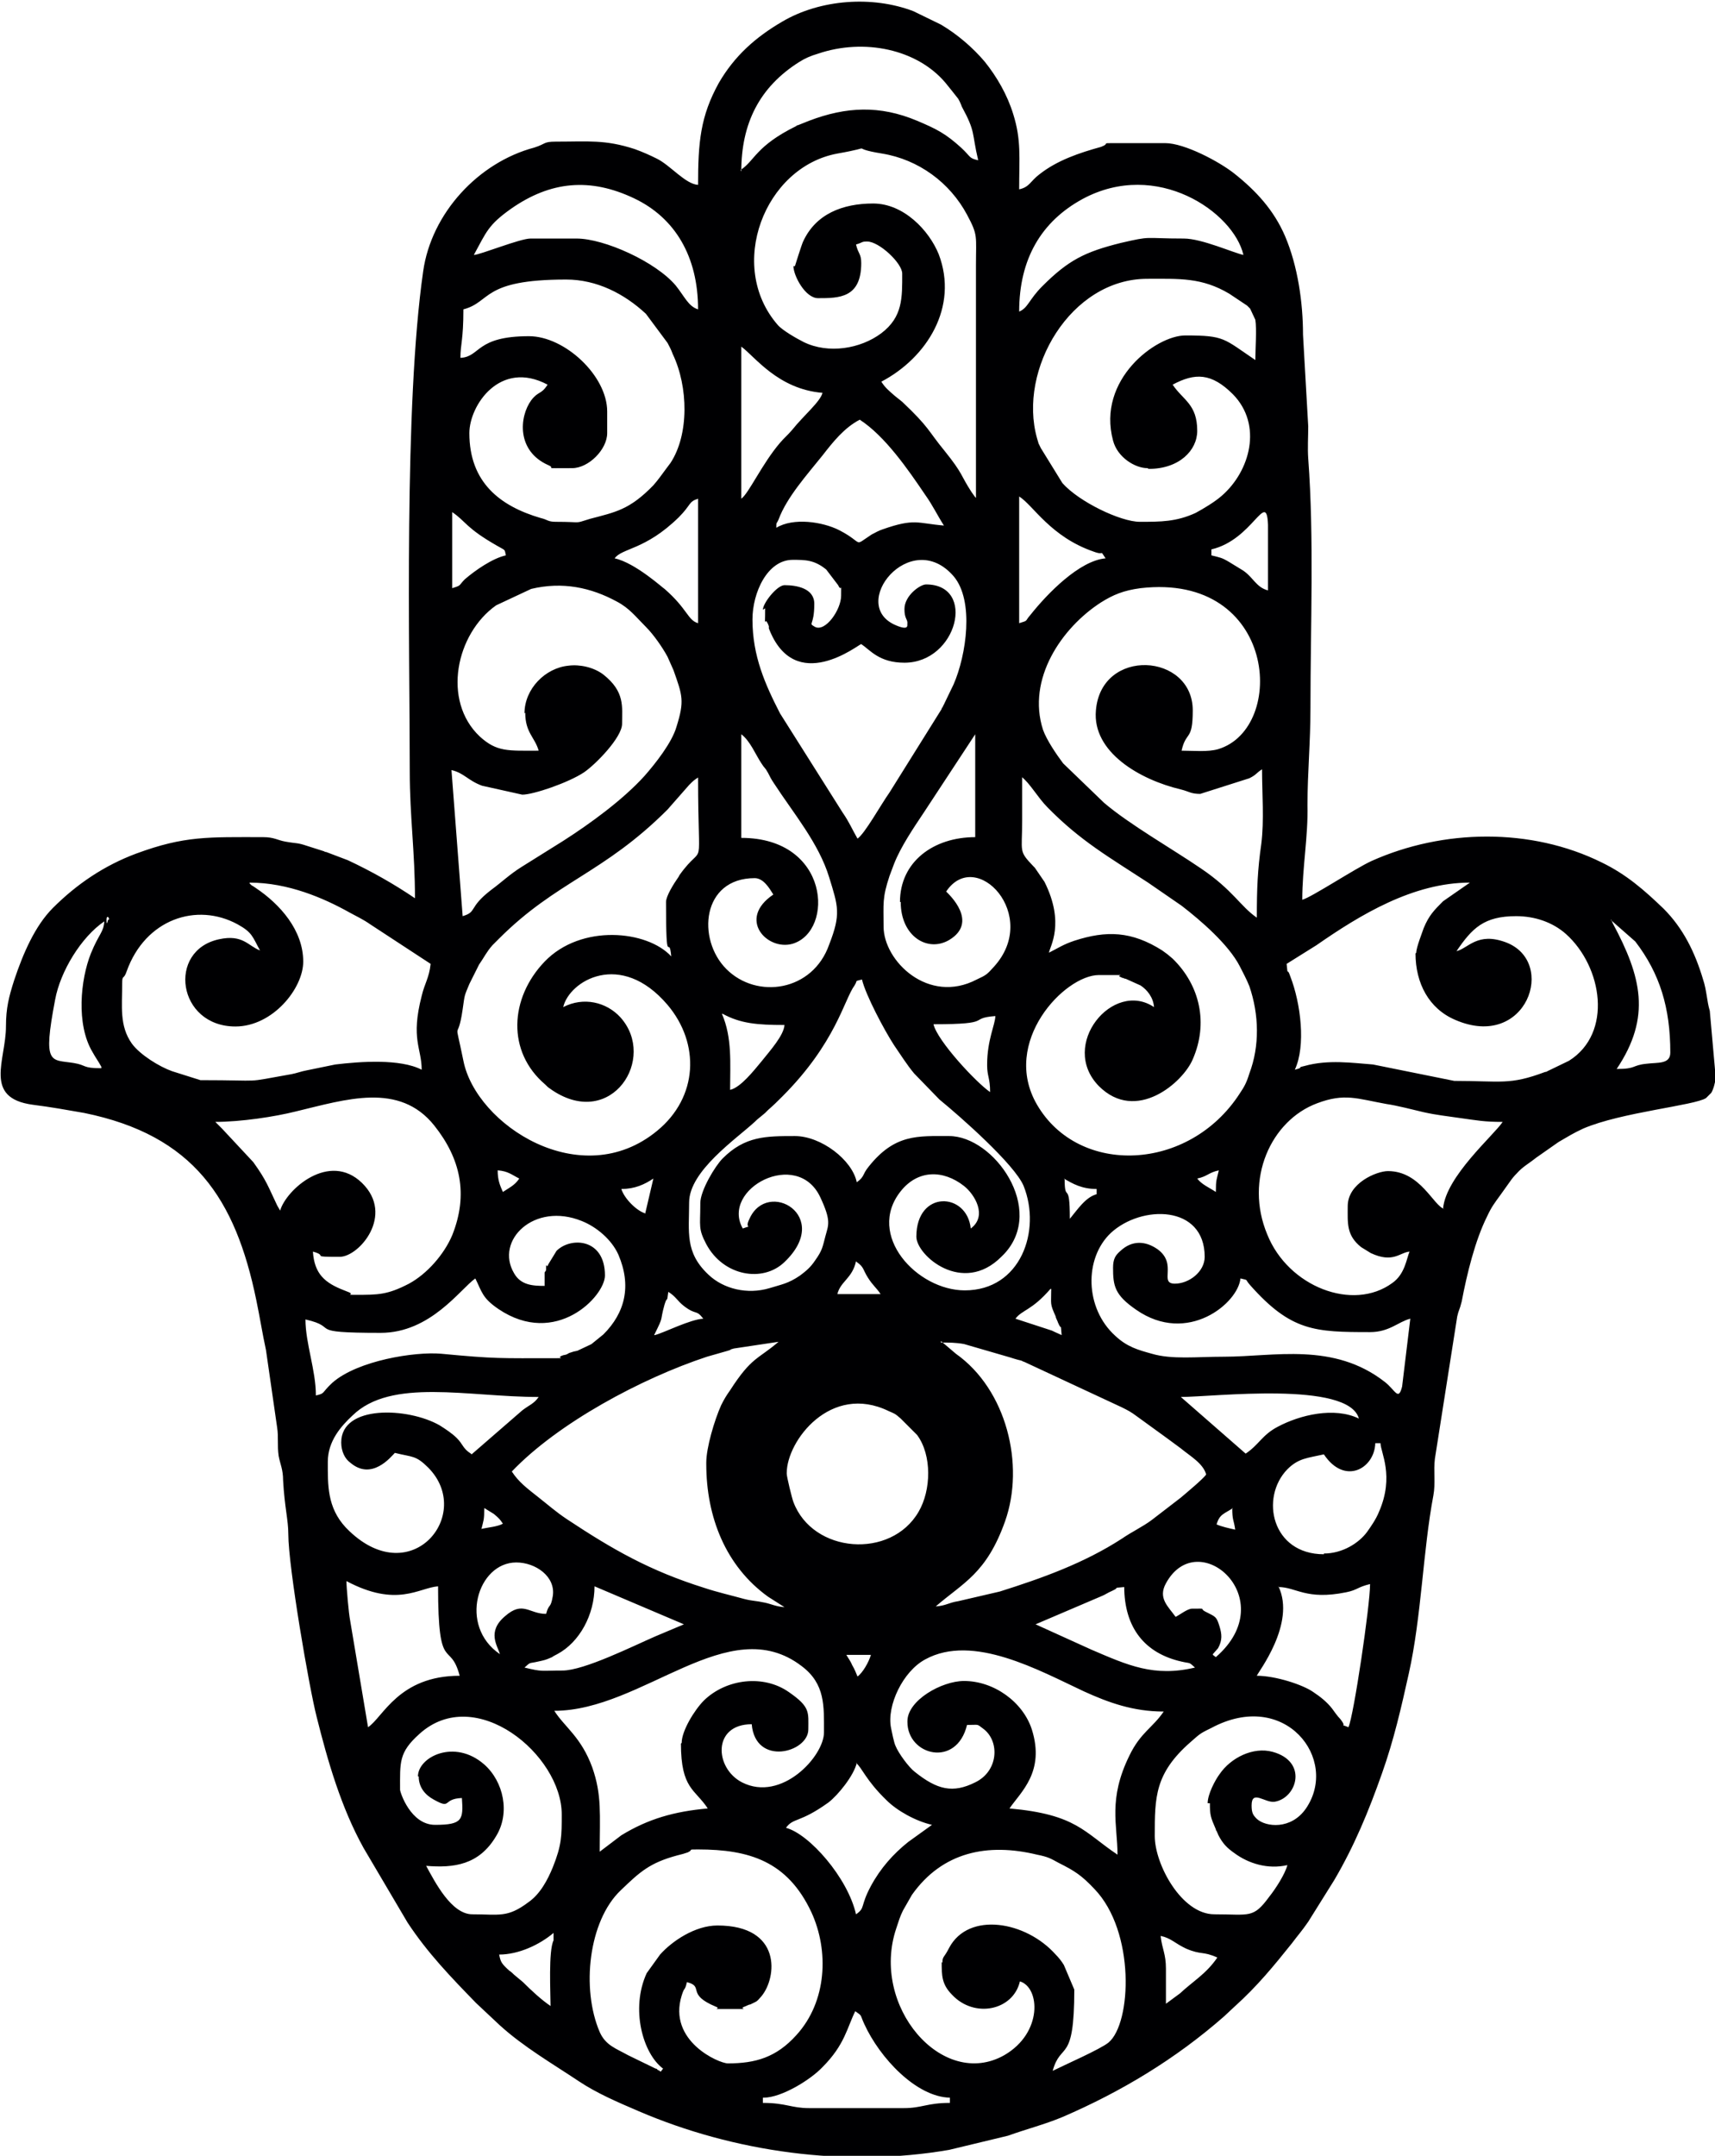 <?xml version="1.0" encoding="UTF-8"?>
<svg id="Layer_2" data-name="Layer 2" xmlns="http://www.w3.org/2000/svg" viewBox="0 0 23.02 28.92">
  <defs>
    <style>
      .cls-1 {
        fill: #000002;
        fill-rule: evenodd;
      }
    </style>
  </defs>
  <g id="Layer_1-2" data-name="Layer 1">
    <path class="cls-1" d="m10.25,28.14c.24,0,.63-.24.79-.41.3-.3.33-.53.44-.75.1.07.06.04.12.17.21.46.7.98,1.15.99v.07c-.31,0-.37.07-.62.07h-1.27c-.24,0-.31-.07-.62-.07v-.07h0Zm-.87-3.33c-.17,0-.06,0-.15.04-.06.02-.06.02-.14.04-.37.1-.5.22-.76.47-.43.41-.53,1.32-.28,1.9.08.18.22.22.38.31l.37.18s.02,0,.02.01c0,0,.02.02.02.01,0,0,.02.02.03.02l.03-.04c-.27-.2-.44-.8-.22-1.28l.18-.25c.16-.18.47-.39.77-.39.87,0,.8.7.59.95-.07.08-.05.06-.15.11-.02,0-.05.02-.08.03-.08.03.08.03-.08.03h-.22c-.16,0,0,0-.08-.03-.41-.17-.15-.27-.39-.33-.03.13-.03.05-.07.18-.19.61.5.91.62.91.37,0,.65-.08.92-.38.41-.45.44-1.13.2-1.65-.32-.68-.83-.84-1.52-.84h0Zm6.2,1.16c.14.03.19.1.34.17.21.09.22.03.42.12-.15.22-.33.32-.5.48l-.19.14c0-.16,0-.32,0-.47,0-.2-.05-.26-.07-.43h0Zm-8.19.94c-.12-.08-.26-.21-.37-.32l-.12-.1s-.05-.05-.06-.05c-.11-.1-.12-.12-.14-.22.26,0,.54-.13.73-.29v.1c-.07.14-.04.71-.04.88h0Zm5.26-.58c0-.09.02-.06.09-.2.26-.49,1.03-.36,1.43.09.04.04.08.09.11.14l.14.33c0,1.01-.18.69-.29,1.09.16-.08.64-.29.75-.38.31-.26.36-1.49-.19-2.06-.17-.18-.26-.24-.48-.35-.11-.06-.14-.08-.29-.11-.66-.16-1.27-.04-1.68.54l-.12.21c-.04.08-.06.15-.09.24-.35,1.04.62,2.17,1.45,1.7.52-.3.48-.91.21-.99-.09.39-.61.5-.91.18-.14-.14-.14-.26-.14-.44h0Zm-1.16-2.68c.08.06.13.23.41.5.14.14.39.28.61.33l-.32.23c-.2.16-.37.35-.5.59-.15.28-.07.29-.2.38-.11-.49-.63-1.08-.94-1.16.1-.14.18-.06.57-.34.13-.1.34-.36.38-.53h0Zm4.75.54c0,.16.01.19.08.35,0,0,0,.02.01.02,0,.01.02.04.02.05.06.12.12.18.22.25.19.14.45.22.71.16-.03.12-.16.32-.24.42-.22.3-.26.24-.74.24-.44,0-.8-.67-.8-1.05,0-.52,0-.84.48-1.26l.08-.07c.07-.06.12-.08.2-.12.99-.53,1.72.42,1.27,1.08-.2.29-.54.25-.66.14-.05-.05-.07-.08-.07-.18,0-.22.18-.03.31-.05.3-.05.45-.54-.03-.67-.26-.07-.56.08-.71.3-.06.08-.16.27-.16.39h0Zm-10.62-.36c0,.15.09.25.2.31.25.14.11-.01.38-.02.02.29.01.36-.36.36-.33,0-.47-.44-.47-.47,0-.37-.02-.5.26-.75.75-.68,1.91.28,1.91,1.08,0,.29,0,.41-.12.71-.07.17-.17.36-.33.47-.28.21-.39.16-.75.16-.28,0-.5-.43-.62-.65.37.03.71-.01.94-.4.19-.31.1-.73-.16-.96-.4-.35-.89-.1-.89.16h0Zm6.56-.73c0,.45.66.62.8.04.18,0,.12-.02.23.06.21.17.19.56-.12.71-.3.15-.51.1-.81-.14-.08-.06-.22-.25-.26-.35-.02-.04-.05-.19-.06-.24-.06-.3.16-.76.46-.92.64-.35,1.53.15,2.13.43.33.15.66.27,1.07.27-.15.22-.31.28-.46.59-.29.59-.16.93-.16,1.33-.45-.3-.55-.54-1.45-.62.15-.22.48-.49.3-1.06-.12-.37-.51-.65-.91-.65-.3,0-.76.26-.76.54h0Zm-3.04.29c0,.61.19.61.36.87-.45.04-.8.14-1.16.36l-.29.22c0-.5.03-.76-.1-1.13-.15-.41-.37-.54-.51-.76,1.19,0,2.34-1.35,3.32-.6.32.24.3.54.3.89,0,.32-.57.94-1.1.67-.37-.19-.4-.78.13-.78.05.57.76.38.76.07,0-.23.03-.3-.26-.5-.34-.24-.84-.18-1.14.11-.13.13-.3.41-.3.57h0Zm7.14-1.19l.04.03c.9-.78-.24-1.78-.67-.99-.11.2.03.31.13.45.06-.03.16-.11.22-.11.23,0,.07-.01.2.05.12.06.13.06.17.19.03.1.04.18-.02.29l-.07.08h0Zm-4.92,0h.33c-.03.1-.11.24-.18.29-.02-.05-.04-.1-.07-.15-.02-.05-.05-.09-.08-.14h0Zm3.73-.91c-.19.02-.03-.01-.16.05-.07.03-.09.05-.14.07l-.89.38.75.34c.49.21.84.37,1.39.24-.09-.08-.05-.05-.18-.08-.49-.11-.77-.45-.77-1.01h0Zm-7.54,1.12c.29,0,.95-.33,1.25-.46l.38-.16-1.2-.51c0,.38-.2.75-.5.91,0,0-.06.03-.07.04-.09.04-.1.04-.19.06-.13.03-.09,0-.18.08.25.06.21.04.51.04h0Zm-.22-.76c.04-.15.06-.06.09-.24.04-.26-.23-.45-.49-.45-.52,0-.78.85-.22,1.23-.03-.11-.18-.3.07-.51.24-.21.32-.03.55-.03h0Zm-2.68-.44c0,.08.03.43.05.53l.24,1.43c.2-.13.41-.69,1.23-.69-.13-.49-.29,0-.29-1.2-.26.02-.55.29-1.23-.07h0Zm12.51.07c.24.5-.28,1.16-.29,1.2.25,0,.62.12.76.22.09.06.18.13.25.22.03.04.07.1.11.14.11.14-.04.05.11.11.07-.15.29-1.63.29-1.92-.17.04-.17.08-.32.11-.54.11-.67-.07-.91-.07h0Zm-.62-1.05c0,.17.02.15.04.29-.09-.02-.18-.04-.25-.07.04-.14.1-.14.22-.22h0Zm-10.08.29c.03-.13.04-.12.04-.29l.13.08c.07.06.08.07.12.13-.07.04-.2.05-.29.07h0Zm11.31.33c-.7,0-.86-.76-.49-1.14.15-.15.27-.15.49-.2.28.42.68.19.69-.15h.07c0,.12.19.44-.02.92-.04.1-.11.2-.16.27-.11.15-.33.29-.58.29h0Zm-7.21-1.09c0-.43.59-1.21,1.37-.83.09.04.08.03.16.1l.22.22c.2.27.19.74.02,1.03-.37.64-1.42.56-1.68-.13-.02-.05-.09-.34-.09-.38h0Zm5.29-1.02l.87.76c.18-.12.22-.25.43-.36.3-.16.76-.27,1.09-.11-.14-.51-1.96-.29-2.39-.29h0Zm-9.53.76c-.11-.07-.1-.12-.19-.21-.06-.06-.15-.12-.23-.17-.42-.24-1.32-.28-1.32.23,0,.12.05.22.12.27.29.25.55-.08.6-.13.24.06.28.03.45.2.61.62-.22,1.65-1.06.85-.03-.03,0,0-.05-.05-.25-.27-.24-.57-.24-.88,0-.28.18-.48.33-.62.52-.51,1.55-.25,2.5-.25-.06.09-.13.11-.22.18l-.68.59h0Zm6.31-1.49c.11,0,.2,0,.31.02l.62.18s.09.03.14.04c.01,0,.04.02.05.02l1.31.61c.08.04.12.06.2.12l.4.29c.07.05.12.09.19.14.12.1.3.2.34.35-.04.06-.27.25-.34.31l-.39.3c-.12.09-.27.16-.4.25-.51.33-1.07.53-1.64.71l-.56.13c-.13.02-.16.06-.3.07.37-.32.68-.44.93-1.14.27-.76.02-1.77-.66-2.25l-.2-.17h0Zm-3.15,1.63c0,.71.26,1.37.83,1.78.03.02.08.05.11.07l.11.07c-.12-.01-.17-.04-.26-.06-.14-.03-.16-.02-.28-.05-.18-.05-.36-.09-.54-.15-.73-.23-1.22-.51-1.84-.92-.15-.1-.25-.19-.39-.3-.14-.11-.26-.2-.35-.34.62-.65,1.74-1.25,2.62-1.54l.28-.08c.1-.03-.03,0,.08-.03l.6-.09c-.28.24-.36.2-.65.65-.05.07-.08.12-.12.2-.09.2-.2.57-.2.77h0Zm3.04-1.7h.01s-.01,0-.01,0h0Zm-2.03,0h.01s-.01,0-.01,0h0Zm3.62-.65c0,.22-.02.19.06.37,0,.02.03.07.03.08.06.14.03-.03.05.17-.04-.02-.07-.03-.13-.06l-.49-.16c.09-.12.22-.11.47-.4h0Zm-5.33.62c.14-.28.07-.16.14-.41.04-.13.03,0,.05-.17.1.06.12.12.21.19.17.13.16.04.26.17-.18.01-.53.19-.65.22h0Zm2.72-.98c.1.07.08.1.15.21.07.11.11.13.17.22h-.58c.04-.17.2-.21.25-.44h0Zm3.44.07c0,.25.02.37.31.57.69.48,1.37-.09,1.4-.42.12.03.05,0,.13.09.55.62.87.63,1.61.63.26,0,.38-.14.54-.18l-.11.91c-.05.2-.09.05-.23-.06-.69-.54-1.49-.34-2.16-.34-.37,0-.7.04-.97-.04-.18-.05-.33-.09-.49-.24-.41-.37-.42-1.04-.06-1.38.41-.38,1.26-.38,1.26.32,0,.2-.21.36-.4.36-.22,0,.04-.26-.23-.46-.17-.12-.35-.12-.5.02-.07.06-.1.11-.1.23h0Zm-7.61.04c0-.15,0,0,.03-.08l.11-.18c.19-.19.65-.17.65.33,0,.28-.66.97-1.43.45-.22-.15-.22-.23-.31-.41-.2.14-.6.73-1.27.73-1.04,0-.53-.07-1.01-.18,0,.32.14.68.14,1.02.13-.03.07-.03.22-.17.34-.3,1.11-.42,1.46-.39.74.07.78.06,1.54.06.16,0-.02,0,.1-.04.04-.01.03,0,.08-.03.06-.02.06-.02.11-.03l.17-.08s.02-.01.02-.01l.16-.13c.29-.29.38-.65.2-1.07-.09-.2-.29-.37-.49-.45-.64-.26-1.17.26-.91.7.09.16.25.17.41.17v-.18h0Zm6.96-1.23c0,.35.07,0,.07.54.1-.12.21-.29.36-.33v-.07c-.2,0-.32-.07-.44-.14h0Zm-5.62.47c-.12-.03-.29-.2-.33-.33.18,0,.31-.06.43-.14l-.11.47h0Zm-1.99-.58c.14.01.19.06.29.11-.06.09-.13.12-.22.18-.04-.09-.07-.16-.07-.29h0Zm9.64.29c-.09-.06-.19-.1-.25-.18.14-.03.15-.08.29-.11-.03.13-.04.12-.04.29h0Zm-6.92.15c0-.17.2-.5.3-.6.3-.3.58-.3.97-.3.35,0,.77.32.83.62.11-.08.07-.1.16-.21.35-.44.66-.41,1.08-.41.6,0,1.3.98.74,1.58l-.04.04c-.52.52-1.14-.02-1.14-.27,0-.63.68-.6.73-.11.23-.17.05-.46-.09-.57-.28-.22-.62-.22-.85.07-.47.59.22,1.33.86,1.33.75,0,1.03-.8.79-1.4-.12-.29-.86-.94-1.13-1.16l-.34-.35c-.1-.12-.18-.25-.27-.38-.13-.2-.38-.67-.43-.88-.11.03-.05,0-.1.08-.14.19-.25.77-.97,1.49-.07.07-.11.11-.19.18,0,0-.01.01-.02.02,0,0-.01.01-.02.02l-.06.05s-.04.03-.08.07c-.25.23-.88.66-.88,1.08,0,.4-.06.67.26.97.2.19.52.27.82.18.16-.05.25-.06.41-.17.08-.06.14-.11.2-.2.1-.14.1-.18.14-.33.04-.15.08-.2-.07-.52-.31-.66-1.34-.11-1.04.42.16-.06.01.03.09-.13.24-.54,1.12-.04.47.58-.29.28-.82.19-1.05-.24-.11-.21-.08-.24-.08-.53h0Zm9.97.07c.04-.43.68-.98.8-1.16-.25,0-.34-.02-.56-.05-.2-.03-.32-.04-.5-.08-.17-.04-.36-.09-.5-.11-.39-.07-.56-.15-.93-.01-.62.23-.98,1.02-.67,1.76.28.7,1.15,1.04,1.68.65.17-.12.19-.33.23-.42-.13.01-.22.16-.52.02l-.13-.08c-.2-.16-.18-.32-.18-.55,0-.31.39-.47.54-.47.44,0,.61.47.76.51h0Zm-16.49-1.16c.36,0,.81-.07,1.09-.14.67-.16,1.39-.4,1.86.19.35.44.46.92.24,1.47-.11.26-.34.52-.58.65-.29.15-.41.15-.72.15-.16,0,.01,0-.1-.04l-.05-.02c-.26-.1-.4-.22-.42-.52.22.06-.06.07.36.07.26,0,.74-.56.3-.99-.44-.43-1.02.09-1.1.37l-.04-.07c-.12-.25-.14-.33-.32-.58l-.42-.45s-.01-.01-.02-.02c0,0-.07-.07-.07-.07h0Zm10.37-.76c0,.15.04.17.04.36-.19-.13-.71-.69-.76-.91.83,0,.45-.08.83-.11,0,.11-.11.32-.11.65h0Zm-3.55-.69c.24.13.46.15.83.15-.01.14-.19.34-.31.49-.1.12-.28.35-.42.38,0-.35.03-.7-.11-1.02h0Zm-8.34.73c-.26,0-.19-.04-.37-.07-.31-.05-.42.04-.25-.85.07-.38.35-.84.66-1.05-.01.15-.07.16-.18.43-.14.35-.2.95.02,1.32.05.09.07.11.12.2h0Zm20.26-1.99l.33.29c.33.43.47.89.47,1.49,0,.16-.17.13-.32.15-.2.02-.13.07-.4.07.47-.7.33-1.24-.05-1.95,0,0-.02-.04-.02-.05h0Zm-20.19,0c0-.09.06,0,.02,0,0,0-.02.1-.02,0h0Zm17.58.44c0-.07.08-.27.1-.33.07-.17.14-.24.26-.36l.36-.25c-.76,0-1.47.43-2.06.84l-.4.25c.02.2,0,.02.05.17.14.36.21.93.06,1.25.15-.04,0-.02.13-.05.32-.09.65-.04.92-.02l1.09.22c.63,0,.74.06,1.22-.12,0,0,.02,0,.03-.01l.29-.14c.59-.37.45-1.26-.04-1.7-.18-.16-.42-.24-.67-.24-.43,0-.59.16-.8.47.16-.04.28-.26.66-.12.7.26.28,1.46-.68,1.04-.35-.15-.53-.49-.53-.89h0Zm-15.66-.94c.52,0,1,.21,1.34.4.09.05.18.09.28.16l.81.53c-.02.19-.08.26-.12.43-.15.58,0,.7,0,.99-.29-.15-.83-.11-1.16-.07l-.39.08c-.06.01-.14.04-.2.05-.68.12-.32.08-1.22.08l-.38-.12c-.17-.06-.43-.22-.54-.37-.17-.24-.13-.5-.13-.81,0-.12.02-.04.06-.16.25-.7.94-.93,1.49-.63.2.11.2.17.3.35-.16-.06-.23-.22-.55-.15-.7.15-.56,1.17.22,1.17.5,0,.91-.51.91-.87,0-.42-.31-.77-.64-.99-.07-.05-.03-.01-.08-.06h0Zm10.37-1.41c0,.19,0,.39,0,.58,0,.43-.05.4.15.61,0,0,.01.01.02.02l.13.19c.28.56.07.87.06.95.12-.06.19-.11.34-.16.43-.14.77-.13,1.18.13.07.05.07.05.14.11.37.36.48.87.27,1.35-.13.31-.76.86-1.26.36-.54-.55.19-1.43.74-1.06-.01-.13-.09-.23-.18-.29l-.2-.09s-.02,0-.03-.01c0,0-.02,0-.03-.01-.09-.03.08-.03-.08-.03h-.22c-.46,0-1.32.9-.83,1.74.56.96,2.04.9,2.72-.15.06-.09.09-.14.13-.27.14-.37.13-.79,0-1.17-.04-.1-.09-.19-.13-.27-.15-.29-.52-.61-.78-.81l-.45-.31c-.52-.34-.91-.56-1.35-1.01-.13-.13-.24-.33-.35-.41h0Zm-4.78,1.67c0-.08.1-.24.17-.34,0,0,.01-.02.01-.02.35-.49.25.07.25-1.31-.06.04-.06.04-.12.1l-.29.33c-.86.86-1.49.96-2.26,1.73-.04.04-.06.06-.09.09-.08.09-.11.16-.18.26l-.13.26c-.07.17-.06.13-.09.34-.07.49-.12.05.01.69.17.86,1.58,1.78,2.6.94.55-.45.58-1.17.14-1.69-.63-.74-1.32-.32-1.4.03.27-.14.58-.07.77.14.49.55-.12,1.5-.91.98-.07-.05-.05-.03-.1-.08-.52-.44-.48-1.16-.01-1.65.49-.51,1.38-.42,1.7-.07-.03-.33-.07.22-.07-.73h0Zm3.15,0c0,.46.36.68.65.51.4-.24,0-.61-.04-.65.4-.6,1.27.32.64,1.01-.09.1-.1.11-.23.17-.65.34-1.25-.25-1.25-.71,0-.31-.02-.38.08-.68l.06-.16c.09-.23.26-.48.4-.69l.69-1.05v1.38c-.56,0-1.01.33-1.01.87h0Zm-2.14-2.25c.12.09.19.27.27.39.05.08.04.04.09.13.03.06.04.08.08.14.26.4.6.8.74,1.26.12.39.16.49,0,.9-.22.63-.97.74-1.38.33-.4-.4-.33-1.22.38-1.22.12,0,.2.14.25.22-.49.33-.08.76.26.66.56-.17.5-1.42-.69-1.42v-1.38h0Zm6.16.8l.66-.21c.1-.05.09-.07.17-.12,0,.33.03.68-.01,1-.05.35-.06.6-.06.99-.22-.15-.32-.37-.75-.66-.38-.26-.96-.59-1.3-.88l-.55-.53c-.09-.12-.22-.31-.27-.45-.22-.68.25-1.37.78-1.71.16-.1.3-.16.53-.19,1.83-.21,1.97,1.88,1.04,2.16-.14.04-.33.02-.49.02.06-.27.15-.12.15-.54,0-.77-1.23-.85-1.3,0-.05.56.59.93,1.14,1.06.12.03.13.06.27.06h0Zm-9.06-1.09c0,.27.13.33.18.51-.41,0-.56.02-.79-.19-.51-.48-.32-1.38.22-1.76l.47-.22c.42-.1.8-.02,1.15.17.17.09.25.2.39.34.1.1.22.27.29.4l.08.18c.12.34.15.41.04.76-.06.21-.28.49-.43.66-.29.32-.73.64-1.09.87l-.56.35c-.16.1-.26.2-.41.31-.31.24-.18.29-.38.35l-.15-1.96c.17.04.22.14.41.21l.54.12c.15,0,.62-.16.83-.3.16-.11.51-.47.51-.65,0-.23.04-.43-.25-.66-.13-.1-.32-.14-.47-.12-.31.03-.59.31-.59.64h0Zm3.19-1.38c0-.09.19-.33.29-.33.16,0,.4.04.4.25,0,.31-.09.25.01.31.14.07.35-.23.35-.42,0-.21.01-.03-.04-.14l-.16-.21c-.16-.13-.28-.13-.45-.13-.34,0-.54.44-.54.8,0,.49.17.87.37,1.26l.84,1.33c.09.13.12.21.2.35.1-.07.31-.45.43-.62l.7-1.12s0-.02.01-.02,0-.02.01-.02l.14-.29c.17-.39.28-1.12,0-1.45-.58-.67-1.43.39-.77.66.19.08.14-.02.15-.03,0-.06-.04-.06-.04-.19,0-.18.21-.33.29-.33.68,0,.42,1.05-.29,1.05-.34,0-.46-.17-.58-.25-.03,0-.89.7-1.24-.21,0,0,0-.02,0-.03-.07-.19-.05.12-.05-.24h0Zm3.44.18c.13-.04.07-.02.15-.11.23-.29.66-.73,1.01-.76-.09-.13,0-.03-.16-.09-.58-.2-.81-.62-1-.74v1.7h0Zm-4.31-1.67c-.13.04-.09.08-.26.25-.45.44-.76.41-.86.55.28.06.66.41.67.41.31.27.31.42.45.46v-1.67h0Zm6.89.69v.07c.12.03.14.03.24.09l.18.11c.14.09.18.23.34.27v-.88c-.02-.48-.2.2-.76.33h0Zm-10.19.51c.13-.04.08-.03.17-.12.14-.12.37-.28.55-.32-.02-.09,0-.06-.12-.13-.42-.24-.41-.32-.6-.45v1.02h0Zm4.35-.8c0-.1,0-.05.03-.12.11-.3.39-.61.59-.86.14-.18.29-.37.5-.48.34.22.65.67.88,1.01.1.14.16.27.25.41-.36-.03-.39-.1-.82.05-.06.02-.09.04-.15.07-.26.17-.09.12-.44-.06-.22-.11-.61-.17-.84-.03h0Zm-.47-.4c.1-.07.28-.47.52-.75.06-.07.1-.1.16-.17.16-.2.38-.38.41-.5-.6-.05-.91-.49-1.09-.62v2.03h0Zm5.47-.4c.41,0,.65-.25.65-.51,0-.36-.19-.41-.33-.62.3-.16.52-.16.81.13.4.41.23,1.03-.15,1.36-.09.08-.24.17-.35.23-.26.12-.47.12-.75.12-.26,0-.82-.27-1.04-.52l-.29-.47c-.05-.11-.01,0-.05-.13-.26-.92.45-2.14,1.48-2.14.43,0,.73-.02,1.1.2l.24.16s.01.01.02.02c0,0,.01.01.02.02l.07.15c.02.12,0,.4,0,.54-.43-.29-.41-.33-.94-.33-.39,0-1.19.59-.97,1.41.06.23.3.37.46.37h0Zm-9.24-1.49c0-.18.04-.24.04-.65.38-.1.24-.4,1.38-.4.41,0,.78.19,1.07.46l.29.39c.03.06.04.07.07.15.21.44.22,1.08-.03,1.46l-.06.08c-.06.08-.1.14-.17.22-.32.33-.51.36-.85.45-.23.07-.08.04-.46.04-.11,0-.11-.03-.2-.05-.55-.16-.96-.48-.96-1.14,0-.37.41-.99,1.05-.65-.09.14-.12.08-.22.21-.16.22-.2.68.23.87.12.05-.12.04.32.04.22,0,.47-.25.47-.47v-.29c0-.48-.57-1.01-1.05-1.01-.71,0-.65.27-.91.29h0Zm7.5-.62c.12-.05.13-.16.31-.34.35-.35.57-.46,1.05-.58.43-.1.3-.06.85-.06.24,0,.66.19.8.22-.13-.57-1.16-1.29-2.16-.75-.55.3-.85.8-.85,1.51h0Zm-7.32-.76c.08,0,.62-.22.76-.22h.62c.37,0,1.06.31,1.33.63.12.15.17.28.3.32,0-.71-.31-1.23-.86-1.49-.59-.28-1.12-.23-1.65.14-.31.22-.33.31-.5.62h0Zm4.31.15s.09-.29.11-.33c.17-.37.53-.51.94-.51s.75.36.88.68c.27.71-.16,1.39-.77,1.71.05.08.1.12.18.19l.1.08c.37.35.34.38.57.66.25.31.21.32.36.55.03.04.04.06.06.08,0-1.04,0-2.08,0-3.12,0-.4.03-.4-.12-.68-.23-.43-.65-.74-1.14-.82-.5-.08-.03-.1-.6,0-.98.18-1.49,1.51-.8,2.3.06.07.25.18.35.23.33.16.76.09,1.04-.12.29-.22.28-.48.28-.8,0-.14-.31-.43-.47-.43-.08,0-.05.01-.15.04.03.13.07.12.07.25,0,.47-.3.47-.58.47-.17,0-.33-.3-.33-.43h0Zm-.72-1.27c0-.64.24-1.13.78-1.47.08-.05.15-.08.25-.11.62-.21,1.33-.06,1.71.39.04.05.13.16.16.2.02.02.05.09.06.12.19.35.13.34.22.72-.13-.03-.09-.04-.23-.17-.21-.19-.33-.25-.59-.36-.5-.21-.95-.19-1.45,0l-.15.06s-.02,0-.02.01c-.55.27-.56.47-.75.59h0Zm-.58.18c-.17-.01-.37-.26-.55-.35-.1-.05-.19-.09-.3-.13-.4-.13-.62-.1-1.06-.1-.17,0-.13.03-.29.08-.75.2-1.38.88-1.49,1.66-.26,1.81-.18,5.03-.18,6.71,0,.6.07,1.08.07,1.7-.28-.19-.58-.36-.9-.51l-.29-.11s-.02,0-.03-.01l-.22-.07c-.15-.05-.13-.03-.3-.06-.11-.02-.15-.06-.3-.06-.73,0-1.05-.02-1.7.22-.43.16-.8.41-1.12.73-.24.24-.4.61-.52.97-.07.22-.11.37-.11.62,0,.45-.31.96.36,1.05.24.03.46.07.69.11,1.47.3,2.03,1.15,2.31,2.51.05.24.08.44.13.67l.15,1.04c.02.13,0,.24.02.38.02.11.06.18.06.33.02.36.07.53.07.72,0,.44.28,2.06.38,2.45.15.6.33,1.22.63,1.76l.59,1c.27.41.58.73.92,1.08l.32.3c.32.29.7.51,1.06.75.24.16.52.28.8.4,1.28.55,2.78.76,4.17.52l.79-.19c.25-.09.49-.15.73-.25.79-.34,1.52-.78,2.17-1.35l.15-.14c.29-.26.52-.54.76-.84.09-.12.13-.16.22-.29l.35-.56c.27-.46.46-.92.64-1.43.16-.45.26-.89.36-1.34.17-.76.19-1.65.33-2.39.03-.16,0-.33.02-.49l.3-1.91c.02-.09.03-.08.06-.2.07-.37.18-.82.34-1.14.06-.13.1-.18.18-.29l.15-.21s.03-.04.07-.08c.08-.09.16-.13.26-.21l.3-.21c.12-.07.2-.12.33-.18.51-.22,1.5-.31,1.65-.41,0,0,.07-.07.07-.07.03-.05.05-.13.06-.2l-.08-.9c-.04-.13-.04-.27-.09-.42-.11-.37-.27-.69-.53-.95-.26-.25-.5-.46-.83-.62-.95-.47-2.13-.45-3.09-.02-.22.1-.81.49-.93.52,0-.43.08-.85.07-1.27,0-.44.04-.83.04-1.31,0-1.09.05-2.27-.03-3.34-.01-.14,0-.29,0-.43l-.07-1.23c0-.43-.07-.92-.24-1.32-.15-.35-.39-.61-.68-.84-.2-.16-.67-.41-.93-.41h-.69c-.18,0-.04,0-.17.05-.29.08-.59.18-.83.37-.12.09-.13.17-.27.2,0-.43.03-.66-.08-1.01-.08-.26-.22-.5-.38-.7-.16-.19-.37-.37-.59-.5l-.37-.18c-.55-.21-1.25-.16-1.76.14-.36.21-.64.46-.85.82-.25.45-.28.8-.28,1.38Z"/>
  </g>
</svg>